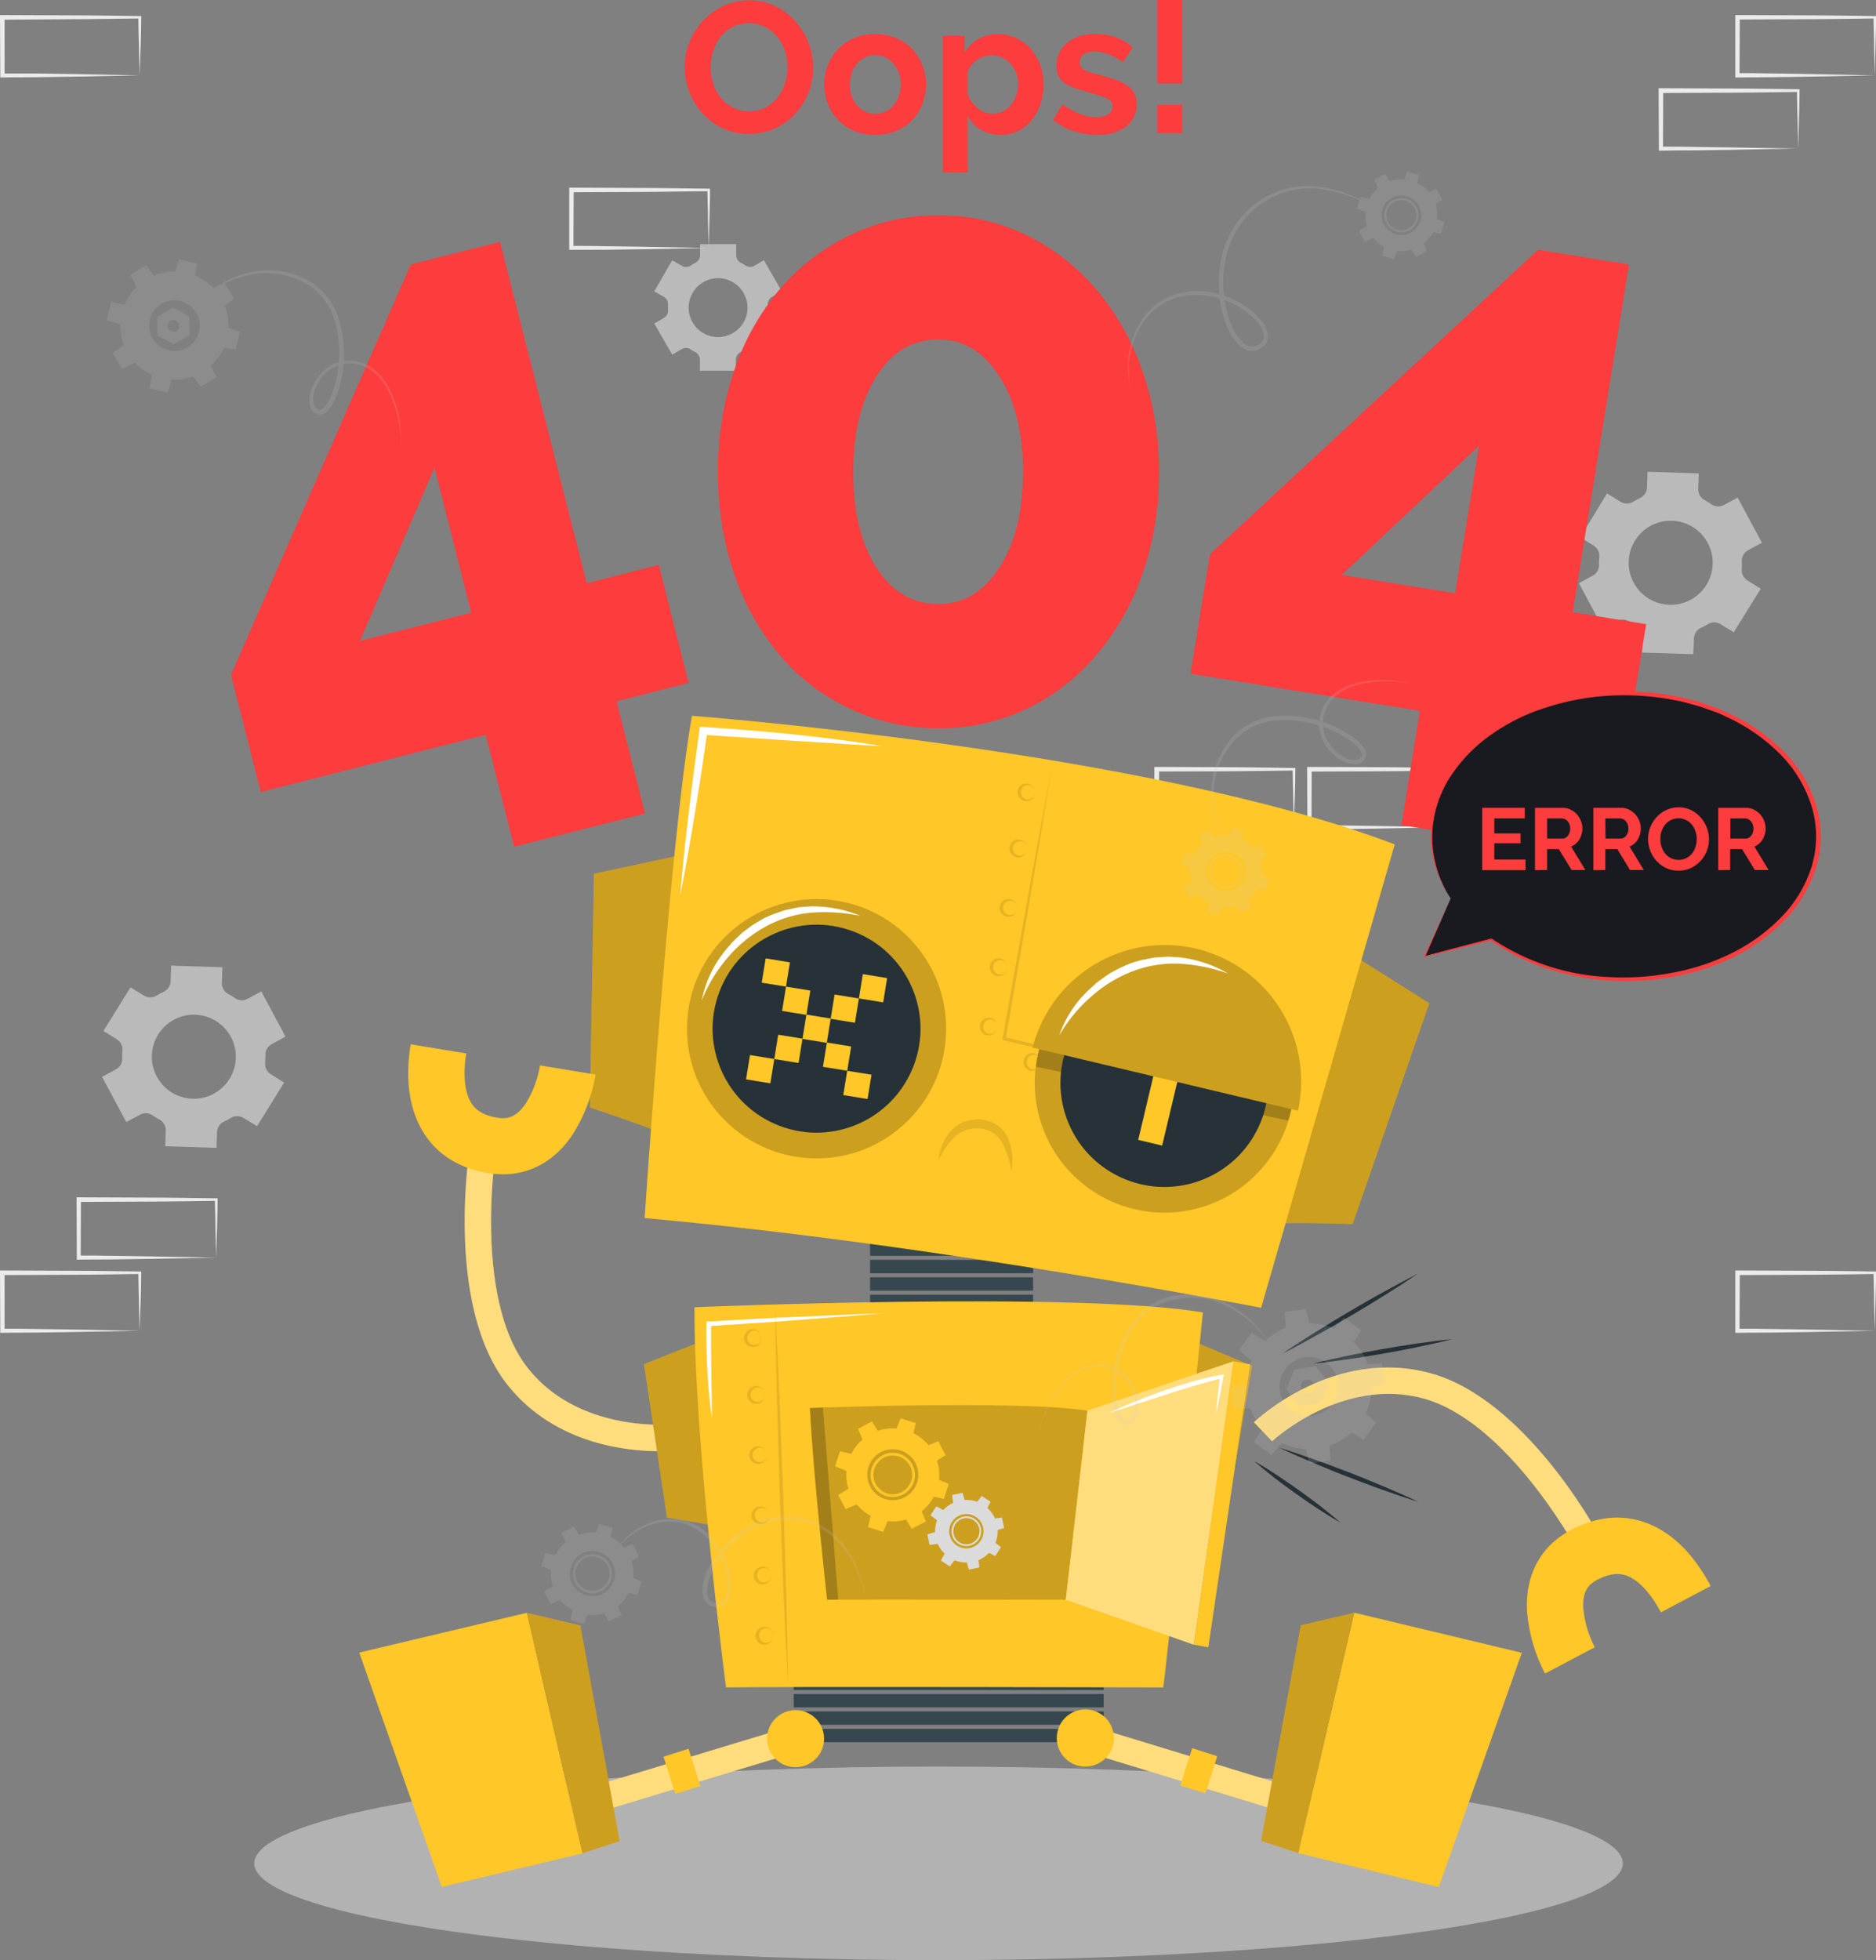 <svg xmlns="http://www.w3.org/2000/svg" viewBox="0 0 408.65 426.82"><rect x="0" y="0" width="408.65" height="426.82" fill="#808080" stroke="none"/><defs><style>.cls-1,.cls-3{fill:#ebebeb;}.cls-2{opacity:0.54;}.cls-3{opacity:0.47;}.cls-4{fill:#fd3c3d;}.cls-5{fill:#37474f;}.cls-6{fill:#ffc727;}.cls-7{opacity:0.2;}.cls-8{opacity:0.1;}.cls-9{fill:#263238;}.cls-10,.cls-11{fill:#fff;}.cls-11{opacity:0.4;}.cls-12{fill:#dbdbdb;}.cls-13{opacity:0.16;}.cls-14{fill:#cecccc;}.cls-15{fill:#191a1f;}</style></defs><g id="Layer_2" data-name="Layer 2"><g id="Background_Complete" data-name="Background Complete"><path class="cls-1" d="M47.08,273.85l-14.84.28-7.51.11c-2.51.05-5,0-7.55.06h-.45v-.45l-.05-12.63v-.5h.5l15,.06c5,0,10,.11,14.95.16h.27v.27c0,2.14-.09,4.27-.13,6.37Zm0,0-.15-6.37c0-2.11-.11-4.19-.13-6.26l.28.27c-5,.05-10,.16-14.95.16l-15,.07.5-.5-.06,12.63-.44-.45c2.47,0,4.93,0,7.4.06l7.43.11Z"/><path class="cls-1" d="M30.4,289.78l-14.83.28-7.52.11c-2.51.05-5,0-7.55.06H.06v-.45L0,277.15v-.5H.5l15,.06c5,0,10,.11,15,.16h.27v.27c0,2.14-.08,4.26-.13,6.37Zm0,0-.14-6.38c-.05-2.1-.12-4.18-.13-6.25l.27.27c-5,.05-10,.16-14.95.16L.5,277.65l.5-.5L1,289.78l-.45-.45c2.47,0,4.93,0,7.4.06l7.43.11Z"/><path class="cls-1" d="M30.4,16.42l-14.83.28-7.52.11c-2.51.05-5,0-7.55.06H.06v-.45L0,3.79V3.28H.5l15,.06c5,0,10,.11,15,.16h.27v.27c0,2.14-.08,4.26-.13,6.37Zm0,0L30.26,10c-.05-2.1-.12-4.18-.13-6.25l.27.27c-5,.05-10,.16-14.95.16L.5,4.29l.5-.5L1,16.42.5,16C3,16,5.43,16,7.9,16l7.43.11Z"/><path class="cls-1" d="M408.38,16.42l-14.84.28-7.51.11c-2.51.05-5,0-7.55.06H378v-.45l0-12.63V3.28h.5l14.95.06c5,0,10,.11,14.95.16h.27v.27c0,2.14-.09,4.26-.13,6.37Zm0,0L408.23,10c0-2.1-.11-4.18-.13-6.25l.28.27c-5,.05-10,.16-14.95.16l-14.95.07.5-.5-.06,12.63-.44-.45c2.47,0,4.93,0,7.4.06l7.43.11Z"/><path class="cls-1" d="M391.7,32.35l-14.83.28-7.52.11c-2.51,0-5,0-7.55.06h-.44v-.45l-.06-12.63v-.51h.5l14.95.06c5,0,10,.11,14.95.16H392v.27c0,2.14-.08,4.26-.13,6.37Zm0,0L391.56,26c-.05-2.1-.12-4.18-.13-6.25l.27.27c-5,.05-10,.16-14.95.16l-14.95.07.5-.5-.05,12.63-.45-.45c2.47,0,4.93,0,7.4.06l7.43.11Z"/><path class="cls-1" d="M315.13,180.14l-14.83.28-7.52.11c-2.51.05-5,0-7.55.06h-.44v-.45l-.06-12.63V167h.5l14.95.06c5,0,10,.12,14.95.17h.28v.27c0,2.14-.08,4.27-.13,6.38Zm0,0-.14-6.37c-.05-2.11-.11-4.19-.13-6.26l.27.27c-5,.05-10,.16-14.95.17l-14.95.06.5-.5-.05,12.63-.45-.44c2.47,0,4.93,0,7.4.05l7.44.11Z"/><path class="cls-1" d="M298.45,196.07l-14.83.28-7.51.11c-2.51,0-5,0-7.55.06h-.45v-.45l-.05-12.63v-.5h.5l14.94.06c5,0,10,.12,14.95.17h.28v.27c0,2.14-.09,4.27-.13,6.38Zm0,0-.14-6.37c0-2.11-.11-4.19-.13-6.26l.27.27c-5,0-10,.16-14.95.17l-14.94.06.5-.5L269,196.07l-.44-.44c2.46,0,4.92,0,7.4.05l7.43.11Z"/><path class="cls-1" d="M281.84,180.14l-14.83.28-7.52.11c-2.51.05-5,0-7.54.06h-.45v-.45l-.05-12.63V167H252l14.94.06c5,0,10,.12,14.95.17h.28v.27c0,2.14-.08,4.27-.13,6.38Zm0,0-.14-6.37c-.05-2.11-.11-4.19-.13-6.26l.27.27c-5,.05-10,.16-14.95.17L252,168l.49-.5-.05,12.63-.44-.44c2.46,0,4.92,0,7.39.05l7.44.11Z"/><path class="cls-1" d="M408.38,289.78l-14.84.28-7.51.11c-2.51.05-5,0-7.55.06H378v-.45l0-12.63v-.5h.5l14.95.06c5,0,10,.11,14.95.16h.27v.27c0,2.14-.09,4.26-.13,6.37Zm0,0-.15-6.38c0-2.1-.11-4.18-.13-6.25l.28.27c-5,.05-10,.16-14.95.16l-14.95.07.5-.5-.06,12.63-.44-.45c2.47,0,4.93,0,7.4.06l7.43.11Z"/><path class="cls-1" d="M154.36,54l-14.83.28-7.51.11c-2.51,0-5,0-7.55,0H124V54l0-12.64v-.5h.5l14.95.07c5,0,10,.11,14.94.16h.28v.27c0,2.14-.09,4.27-.13,6.38Zm0,0-.14-6.38c0-2.1-.11-4.18-.13-6.26l.27.28c-5,0-10,.16-14.94.16l-14.95.06.5-.5L124.91,54l-.44-.45c2.46,0,4.93,0,7.4.06l7.43.11Z"/><g class="cls-2"><path class="cls-1" d="M377.66,137.68l5.89-9.49-2.91-1.8a2.68,2.68,0,0,1-1.23-2.5,13.31,13.31,0,0,0,0-1.67,2.67,2.67,0,0,1,1.39-2.41l3-1.62-5.28-9.84-3,1.61a2.62,2.62,0,0,1-2.77-.18c-.46-.31-.94-.61-1.42-.88a2.63,2.63,0,0,1-1.4-2.4l.11-3.42-11.17-.35-.1,3.43a2.66,2.66,0,0,1-1.56,2.31l-.73.37-.72.41a2.63,2.63,0,0,1-2.77,0l-2.93-1.81L344.23,117l2.91,1.8a2.66,2.66,0,0,1,1.23,2.5,15.54,15.54,0,0,0-.06,1.67,2.64,2.64,0,0,1-1.38,2.4l-3,1.62,5.28,9.85,3-1.62a2.66,2.66,0,0,1,2.77.18,15.87,15.87,0,0,0,1.42.87,2.66,2.66,0,0,1,1.4,2.41l-.11,3.42,11.16.35L369,139a2.66,2.66,0,0,1,1.55-2.3l.74-.37c.25-.13.48-.27.72-.41a2.65,2.65,0,0,1,2.78,0Zm-9.45-7.05A9.15,9.15,0,1,1,372,118.24,9.14,9.14,0,0,1,368.21,130.63Z"/><path class="cls-1" d="M56,245.22l5.89-9.49L59,233.92a2.62,2.62,0,0,1-1.23-2.49c0-.56.06-1.11.05-1.67a2.65,2.65,0,0,1,1.38-2.41l3-1.62-5.28-9.84-3,1.61a2.62,2.62,0,0,1-2.77-.18,16,16,0,0,0-1.42-.88,2.66,2.66,0,0,1-1.4-2.41l.11-3.41-11.16-.35-.11,3.43A2.65,2.65,0,0,1,35.57,216l-.74.37-.71.41a2.63,2.63,0,0,1-2.77,0L28.42,215l-5.89,9.5,2.91,1.8a2.64,2.64,0,0,1,1.23,2.5,15.45,15.45,0,0,0-.05,1.67,2.63,2.63,0,0,1-1.39,2.4l-3,1.62,5.28,9.84,3-1.61a2.62,2.62,0,0,1,2.77.18c.46.31.93.6,1.42.87a2.66,2.66,0,0,1,1.4,2.41l-.1,3.42,11.16.35.11-3.43a2.64,2.64,0,0,1,1.55-2.3l.74-.37.71-.41a2.67,2.67,0,0,1,2.79,0Zm-9.45-7.05a9.15,9.15,0,1,1,3.74-12.39A9.14,9.14,0,0,1,46.52,238.17Z"/><path class="cls-1" d="M170.31,63.44l-3.91-6.77-2.08,1.2a1.87,1.87,0,0,1-1.95-.07,11.12,11.12,0,0,0-1-.59,1.84,1.84,0,0,1-1-1.65V53.17H152.5v2.39a1.85,1.85,0,0,1-1,1.65c-.35.18-.69.38-1,.59a1.87,1.87,0,0,1-2,.07l-2.07-1.2-3.91,6.77,2.08,1.2a1.87,1.87,0,0,1,.91,1.73c0,.19,0,.38,0,.58s0,.38,0,.57a1.86,1.86,0,0,1-.9,1.72l-2.09,1.21,3.91,6.77,2.08-1.2a1.87,1.87,0,0,1,1.95.07,9.19,9.19,0,0,0,1,.59,1.86,1.86,0,0,1,1,1.65v2.4h7.83v-2.4a1.85,1.85,0,0,1,1-1.65,11.53,11.53,0,0,0,1-.59,1.87,1.87,0,0,1,1.95-.07l2.08,1.2,3.91-6.77-2.08-1.2a1.85,1.85,0,0,1-.91-1.72c0-.2,0-.39,0-.58s0-.39,0-.58a1.86,1.86,0,0,1,.91-1.73ZM162.83,67a6.41,6.41,0,1,1-6.41-6.42A6.41,6.41,0,0,1,162.83,67Z"/></g><ellipse class="cls-3" cx="204.44" cy="405.75" rx="149.06" ry="21.08"/><path class="cls-4" d="M112,184.38,105.8,160l-49,12.46-6.49-25.5L89.47,57.6l19.44-4.94L127.81,127l15.69-4L150,148.71l-15.7,4,6.21,24.43Zm-33.6-44.81,24.25-6.16-8-31.56Z"/><path class="cls-4" d="M252.46,102.82a65.6,65.6,0,0,1-3.68,22.36,55.43,55.43,0,0,1-10.12,17.66,45.79,45.79,0,0,1-15.18,11.59,43.91,43.91,0,0,1-19,4.14,44.54,44.54,0,0,1-19.14-4.14A45.52,45.52,0,0,1,170,142.84a54.32,54.32,0,0,1-10-17.66,67.09,67.09,0,0,1-3.58-22.36A67.07,67.07,0,0,1,160,80.47a54.22,54.22,0,0,1,10-17.66A46.74,46.74,0,0,1,185.3,51.12a43.74,43.74,0,0,1,19.14-4.23,43.12,43.12,0,0,1,19,4.23,47,47,0,0,1,15.18,11.69,55.32,55.32,0,0,1,10.12,17.66A65.58,65.58,0,0,1,252.46,102.82Zm-29.62,0q0-12.87-5.16-20.88t-13.24-8q-8.48,0-13.52,8t-5.06,20.88q0,12.89,5.06,20.79t13.52,7.92q8.1,0,13.24-7.92T222.84,102.82Z"/><path class="cls-4" d="M305.28,179.67l4-24.88-49.94-8.09,4.21-26,71.5-66.32,19.8,3.21-12.27,75.73,16,2.59-4.23,26.16-16-2.59-4,24.88Zm-13-54.48,24.7,4,5.21-32.14Z"/><path class="cls-4" d="M163.11,29.17a12.89,12.89,0,0,1-5.71-1.24A14.09,14.09,0,0,1,153,24.66,14.88,14.88,0,0,1,150.15,20a14.71,14.71,0,0,1-1-5.38,14.28,14.28,0,0,1,1.07-5.49,15,15,0,0,1,2.95-4.65,14.25,14.25,0,0,1,4.46-3.21A13.28,13.28,0,0,1,163.23.08a12.57,12.57,0,0,1,5.68,1.27,14.09,14.09,0,0,1,4.38,3.34,15.07,15.07,0,0,1,2.83,4.68,14.82,14.82,0,0,1,1,5.33,14.52,14.52,0,0,1-1,5.48,14.75,14.75,0,0,1-2.91,4.6A13.84,13.84,0,0,1,168.73,28,13.21,13.21,0,0,1,163.11,29.17Zm-8.32-14.55a11.49,11.49,0,0,0,.57,3.6A9.51,9.51,0,0,0,157,21.29a8.18,8.18,0,0,0,2.63,2.14,8.12,8.12,0,0,0,7.11,0,8.23,8.23,0,0,0,2.63-2.2A9.9,9.9,0,0,0,171,18.12a11.63,11.63,0,0,0,.55-3.5,11.21,11.21,0,0,0-.59-3.59A9.77,9.77,0,0,0,169.27,8a7.74,7.74,0,0,0-2.62-2.12,8.16,8.16,0,0,0-7.09,0,8,8,0,0,0-2.63,2.18,9.63,9.63,0,0,0-1.59,3.07A11.26,11.26,0,0,0,154.79,14.62Z"/><path class="cls-4" d="M190.66,29.37a11.63,11.63,0,0,1-4.64-.89,10.49,10.49,0,0,1-3.5-2.4,10.7,10.7,0,0,1-2.2-3.5,11.42,11.42,0,0,1-.77-4.16,11.55,11.55,0,0,1,.77-4.2,10.66,10.66,0,0,1,2.2-3.49A10.51,10.51,0,0,1,186,8.32a11.63,11.63,0,0,1,4.64-.89,11.52,11.52,0,0,1,4.63.89,10.38,10.38,0,0,1,3.47,2.41,10.49,10.49,0,0,1,2.2,3.49,11.35,11.35,0,0,1,.77,4.2,11.21,11.21,0,0,1-.77,4.16,10.65,10.65,0,0,1-2.18,3.5,10.16,10.16,0,0,1-3.47,2.4A11.65,11.65,0,0,1,190.66,29.37Zm-5.53-10.95a7.49,7.49,0,0,0,.42,2.57,6.53,6.53,0,0,0,1.18,2,5.23,5.23,0,0,0,1.75,1.31,5.42,5.42,0,0,0,4.37,0A5.33,5.33,0,0,0,194.6,23a6.2,6.2,0,0,0,1.17-2,7.41,7.41,0,0,0,.43-2.59,7.24,7.24,0,0,0-.43-2.54,6,6,0,0,0-1.17-2A5.08,5.08,0,0,0,190.66,12a5,5,0,0,0-2.18.48,5.45,5.45,0,0,0-1.75,1.34,6.29,6.29,0,0,0-1.18,2A7.48,7.48,0,0,0,185.13,18.42Z"/><path class="cls-4" d="M218.05,29.37a8.34,8.34,0,0,1-4.36-1.11,7.93,7.93,0,0,1-2.91-3V37.57h-5.41V7.8h4.72v3.63a8.75,8.75,0,0,1,3-2.93,8.48,8.48,0,0,1,4.29-1.07,9,9,0,0,1,4,.87,9.85,9.85,0,0,1,3.14,2.34,11.18,11.18,0,0,1,2.06,3.48,12.13,12.13,0,0,1,.74,4.22,13.49,13.49,0,0,1-.68,4.32,11.16,11.16,0,0,1-1.92,3.52,9.08,9.08,0,0,1-2.93,2.34A8.14,8.14,0,0,1,218.05,29.37Zm-1.82-4.61a4.9,4.9,0,0,0,2.25-.52,5.35,5.35,0,0,0,1.75-1.42,6.42,6.42,0,0,0,1.13-2.06,7.32,7.32,0,0,0,.41-2.42,6.71,6.71,0,0,0-.45-2.48,5.9,5.9,0,0,0-1.23-2,5.68,5.68,0,0,0-1.86-1.34,5.57,5.57,0,0,0-2.32-.48,5.16,5.16,0,0,0-1.57.26,5.85,5.85,0,0,0-1.5.75,6.28,6.28,0,0,0-1.23,1.13,4.8,4.8,0,0,0-.83,1.41v5a7.28,7.28,0,0,0,2.22,3A5.07,5.07,0,0,0,216.23,24.76Z"/><path class="cls-4" d="M239,29.37a16.21,16.21,0,0,1-5.21-.85,12.86,12.86,0,0,1-4.37-2.42l2-3.4a17.24,17.24,0,0,0,3.78,2.08,10.17,10.17,0,0,0,3.66.71,4.57,4.57,0,0,0,2.54-.61,1.94,1.94,0,0,0,.93-1.73,1.73,1.73,0,0,0-1.09-1.66,23.79,23.79,0,0,0-3.56-1.21c-1.37-.38-2.54-.74-3.51-1.09A9.08,9.08,0,0,1,231.83,18a4.09,4.09,0,0,1-1.3-1.54,4.89,4.89,0,0,1-.4-2.08,6.58,6.58,0,0,1,.63-2.91,6.33,6.33,0,0,1,1.75-2.2,8.26,8.26,0,0,1,2.65-1.39,10.55,10.55,0,0,1,3.29-.49,14.14,14.14,0,0,1,4.47.69,10.92,10.92,0,0,1,3.81,2.22l-2.18,3.27a12.71,12.71,0,0,0-3.13-1.77,8.49,8.49,0,0,0-3-.57,4.33,4.33,0,0,0-2.3.57,2,2,0,0,0-.93,1.81,1.73,1.73,0,0,0,.22.93,2,2,0,0,0,.71.65,6.53,6.53,0,0,0,1.27.54c.53.18,1.18.36,2,.55,1.45.38,2.7.75,3.74,1.13a10.53,10.53,0,0,1,2.54,1.29,4.7,4.7,0,0,1,1.46,1.68,5.12,5.12,0,0,1,.46,2.28,5.9,5.9,0,0,1-2.3,4.91A9.91,9.91,0,0,1,239,29.37Z"/><path class="cls-4" d="M252.11,18.18V0h5.41V18.18Zm0,10.78v-6.1h5.41V29Z"/><rect class="cls-5" x="189.53" y="270.55" width="35.51" height="2.91"/><rect class="cls-5" x="189.53" y="274.34" width="35.51" height="2.91"/><rect class="cls-5" x="189.53" y="278.13" width="35.51" height="2.91"/><rect class="cls-5" x="189.53" y="281.92" width="35.51" height="2.91"/><rect class="cls-5" x="189.53" y="285.71" width="35.51" height="2.91"/><rect class="cls-5" x="172.9" y="361.3" width="67.52" height="2.91"/><rect class="cls-5" x="172.9" y="365.09" width="67.52" height="2.91"/><rect class="cls-5" x="172.9" y="368.88" width="67.52" height="2.91"/><rect class="cls-5" x="172.9" y="372.67" width="67.52" height="2.91"/><rect class="cls-5" x="172.9" y="376.46" width="67.52" height="2.91"/><path class="cls-6" d="M143.27,246.5c0-.39-14.78-5.35-14.78-5.35l.88-50.89L149,186.05Z"/><path class="cls-7" d="M143.27,246.5c0-.39-14.78-5.35-14.78-5.35l.88-50.89L149,186.05Z"/><path class="cls-6" d="M278.93,266.48c.1-.38,15.72.06,15.72.06l16.69-48.08-17-10.72Z"/><path class="cls-7" d="M278.93,266.48c.1-.38,15.72.06,15.72.06l16.69-48.08-17-10.72Z"/><path class="cls-6" d="M140.42,265.24s5.49-82.3,10.31-109.37c0,0,99.42,7.52,153.08,28,0,0-27.67,96.13-29.1,100.9C274.71,284.8,204.71,271,140.42,265.24Z"/><path class="cls-8" d="M229.16,166.86q-2.43,14.87-4.94,29.71l-5.13,29.68-.28-.42,33.32,7.91,16.63,4,16.62,4.11-16.7-3.74L252,234.33l-33.34-7.79-.34-.08.06-.34,5.31-29.64Q226.35,181.66,229.16,166.86Z"/><path class="cls-8" d="M225.51,172.51A1.94,1.94,0,0,1,222.3,174a2,2,0,0,1-.66-1.46,2,2,0,0,1,.66-1.46,2,2,0,0,1,1.46-.48A2,2,0,0,1,225.51,172.51Zm0,0a1.64,1.64,0,0,0-.55-1.2,1.57,1.57,0,1,0-1.2,2.76,1.62,1.62,0,0,0,1.2-.36A1.64,1.64,0,0,0,225.51,172.51Z"/><path class="cls-8" d="M223.76,184.75a2,2,0,0,1-1.75,1.94,1.93,1.93,0,0,1-2.12-1.94,2,2,0,0,1,.66-1.46,1.94,1.94,0,0,1,3.21,1.46Zm0,0a1.6,1.6,0,0,0-.55-1.19,1.57,1.57,0,1,0,0,2.39A1.6,1.6,0,0,0,223.76,184.75Z"/><path class="cls-8" d="M221.61,197.69a2,2,0,0,1-1.75,1.94,2,2,0,0,1-1.46-.48,2,2,0,0,1-.66-1.46,2,2,0,0,1,.66-1.46,1.94,1.94,0,0,1,3.21,1.46Zm0,0a1.56,1.56,0,1,0-.55,1.2A1.6,1.6,0,0,0,221.61,197.69Z"/><path class="cls-8" d="M219.46,210.63a1.94,1.94,0,0,1-3.21,1.46,2,2,0,0,1-.66-1.46,2,2,0,0,1,.66-1.46,2,2,0,0,1,1.46-.47A1.93,1.93,0,0,1,219.46,210.63Zm0,0a1.6,1.6,0,0,0-.55-1.2,1.66,1.66,0,0,0-1.2-.36,1.58,1.58,0,0,0-1.37,1.56,1.56,1.56,0,0,0,2.57,1.2A1.6,1.6,0,0,0,219.46,210.63Z"/><path class="cls-8" d="M226.79,231.27a1.94,1.94,0,0,1-3.21,1.46,2,2,0,0,1,0-2.93,1.94,1.94,0,0,1,3.21,1.47Zm0,0a1.64,1.64,0,0,0-.55-1.2,1.57,1.57,0,1,0-1.2,2.76,1.58,1.58,0,0,0,1.75-1.56Z"/><path class="cls-8" d="M239,234.25a1.94,1.94,0,0,1-3.21,1.46,2,2,0,0,1,0-2.93,1.94,1.94,0,0,1,3.21,1.47Zm0,0a1.64,1.64,0,0,0-.55-1.2,1.57,1.57,0,1,0,0,2.39A1.63,1.63,0,0,0,239,234.25Z"/><path class="cls-8" d="M251.21,237.23a1.94,1.94,0,0,1-1.74,1.93,2.05,2.05,0,0,1-1.47-.47,1.94,1.94,0,0,1,1.47-3.4A1.94,1.94,0,0,1,251.21,237.23Zm0,0a1.56,1.56,0,1,0-.55,1.19A1.57,1.57,0,0,0,251.21,237.23Z"/><path class="cls-8" d="M263.43,240.2a2,2,0,0,1-1.75,1.94,2,2,0,0,1-1.46-.47,2,2,0,0,1,0-2.93,1.94,1.94,0,0,1,3.21,1.46Zm0,0a1.63,1.63,0,0,0-.55-1.19,1.57,1.57,0,1,0,0,2.39A1.64,1.64,0,0,0,263.43,240.2Z"/><path class="cls-8" d="M275.63,243.32a1.94,1.94,0,0,1-1.89,1.79,2,2,0,0,1-1.42-.58,2,2,0,0,1-.54-1.51,1.92,1.92,0,0,1,2.26-1.76A1.94,1.94,0,0,1,275.63,243.32Zm0,0a1.61,1.61,0,0,0-.45-1.24,1.64,1.64,0,0,0-1.17-.45,1.57,1.57,0,0,0-.24,3.11,1.55,1.55,0,0,0,1.86-1.42Z"/><path class="cls-8" d="M217.31,223.57A1.94,1.94,0,0,1,214.1,225a1.94,1.94,0,0,1,0-2.92,2,2,0,0,1,1.46-.47A1.93,1.93,0,0,1,217.31,223.57Zm0,0a1.6,1.6,0,0,0-.55-1.2,1.62,1.62,0,0,0-1.2-.36,1.57,1.57,0,1,0,1.2,2.76A1.6,1.6,0,0,0,217.31,223.57Z"/><circle class="cls-7" cx="177.87" cy="224.01" r="28.23" transform="translate(-104.17 176.36) rotate(-41.96)"/><circle class="cls-9" cx="177.87" cy="224.01" r="22.64" transform="translate(-94.6 311.06) rotate(-69.27)"/><rect class="cls-6" x="170.75" y="215.24" width="5.36" height="5.36" transform="translate(37.08 -24.93) rotate(9.2)"/><rect class="cls-6" x="166.31" y="209.09" width="5.36" height="5.36" transform="translate(36.04 -24.3) rotate(9.2)"/><rect class="cls-6" x="187.48" y="212.52" width="5.36" height="5.36" transform="translate(36.86 -27.64) rotate(9.2)"/><rect class="cls-6" x="162.9" y="230.14" width="5.36" height="5.36" transform="translate(39.36 -23.48) rotate(9.2)"/><rect class="cls-6" x="184.07" y="233.57" width="5.36" height="5.36" transform="translate(40.19 -26.83) rotate(9.2)"/><rect class="cls-6" x="169.05" y="225.71" width="5.36" height="5.36" transform="translate(38.73 -24.52) rotate(9.2)"/><rect class="cls-6" x="175.19" y="221.33" width="5.36" height="5.36" transform="translate(38.11 -25.56) rotate(9.2)"/><rect class="cls-6" x="181.33" y="216.96" width="5.36" height="5.36" transform="translate(37.49 -26.6) rotate(9.2)"/><rect class="cls-6" x="179.64" y="227.42" width="5.36" height="5.36" transform="translate(39.15 -26.2) rotate(9.2)"/><circle class="cls-6" cx="253.63" cy="235.85" r="28.23" transform="translate(-89.55 282.54) rotate(-50.67)"/><circle class="cls-7" cx="253.63" cy="235.85" r="28.23" transform="translate(-89.55 282.54) rotate(-50.67)"/><path class="cls-7" d="M281.1,242.38c-.13.55-.28,1.09-.45,1.63l-55-11.74c.13-1,.3-2,.53-3a28.24,28.24,0,1,1,54.94,13.06Z"/><circle class="cls-9" cx="253.63" cy="235.85" r="22.64" transform="translate(-71.32 116.01) rotate(-22.68)"/><rect class="cls-6" x="250.95" y="222.5" width="5.36" height="26.69" transform="translate(61.41 -52.25) rotate(13.37)"/><path class="cls-6" d="M282.74,241.85l-57.8-13.74a29.71,29.71,0,0,1,57.8,13.74Z"/><path class="cls-7" d="M282.74,241.85l-57.8-13.74a29.71,29.71,0,0,1,57.8,13.74Z"/><path class="cls-8" d="M204.51,252.63a10.52,10.52,0,0,1,2.61-6.36,7.65,7.65,0,0,1,3.07-2.06,8.5,8.5,0,0,1,3.7-.41,6.85,6.85,0,0,1,5.8,4.33,11.49,11.49,0,0,1,.59,6.85,18,18,0,0,0-2-6.14,5.86,5.86,0,0,0-4.61-3.06,7,7,0,0,0-5.49,1.6A14.82,14.82,0,0,0,204.51,252.63Z"/><path class="cls-10" d="M148.15,195.05c.24-3,.58-6,.86-9s.65-6,1-9,.74-6,1.12-9,.81-6,1.21-9l.11-.8.81.05q9.78.62,19.51,1.6c3.24.34,6.48.71,9.72,1.13s6.47.89,9.68,1.48l-19.52-1.21L153.17,160l.92-.75c-.44,3-.85,6-1.32,9s-.92,6-1.42,8.95-1,6-1.52,8.93S148.77,192.08,148.15,195.05Z"/><path class="cls-10" d="M152.85,217.86a24.67,24.67,0,0,1,4.52-10.09c.55-.75,1.17-1.45,1.78-2.17s1.33-1.33,2-2,1.47-1.18,2.22-1.76,1.58-1,2.39-1.51,1.7-.83,2.57-1.22l2.68-.93,2.77-.58c.94-.13,1.88-.16,2.82-.23a27.29,27.29,0,0,1,10.87,2.08,38.58,38.58,0,0,0-10.78-.71,25.42,25.42,0,0,0-10.08,3.12,29.59,29.59,0,0,0-8.17,6.75A33.21,33.21,0,0,0,152.85,217.86Z"/><path class="cls-10" d="M230.73,225.49a24.46,24.46,0,0,1,5.86-9.37c.65-.67,1.37-1.28,2.07-1.91s1.5-1.13,2.25-1.69,1.62-1,2.44-1.43,1.71-.81,2.58-1.18,1.8-.59,2.71-.85l2.79-.55,2.82-.18c.95,0,1.89.09,2.82.15A27.18,27.18,0,0,1,267.55,212,38.52,38.52,0,0,0,257,209.85a25.45,25.45,0,0,0-10.41,1.7,29.55,29.55,0,0,0-9,5.56A33,33,0,0,0,230.73,225.49Z"/><path class="cls-6" d="M143.58,316c-7.23,0-23.06-1.63-33.25-14.73-13-16.76-8.32-48.91-8.12-50.27l5.66.86c-.05.31-4.54,31.09,7,45.9,11.26,14.48,31.69,12.4,31.89,12.38l.65,5.68A34,34,0,0,1,143.58,316Z"/><path class="cls-11" d="M143.58,316c-7.23,0-23.06-1.63-33.25-14.73-13-16.76-8.32-48.91-8.12-50.27l5.66.86c-.05.31-4.54,31.09,7,45.9,11.26,14.48,31.69,12.4,31.89,12.38l.65,5.68A34,34,0,0,1,143.58,316Z"/><path class="cls-6" d="M109.54,255.71a20.1,20.1,0,0,1-3.16-.26c-9.55-1.55-13.78-7.26-15.64-11.78s-2.3-10-1.28-16.28l12.1,2c-.63,3.89-.44,7.31.52,9.65.68,1.66,2,3.66,6.26,4.34,1.94.32,4,.15,6.23-3.16a22.77,22.77,0,0,0,3.06-8.23l12.11,2a35.56,35.56,0,0,1-5,13.05C121,252.68,115.66,255.71,109.54,255.71Z"/><path class="cls-6" d="M155.54,332.34c0-.26-10.26-1.9-10.26-1.9l-5-33.4,12.4-4.9Z"/><path class="cls-7" d="M155.54,332.34c0-.26-10.26-1.9-10.26-1.9l-5-33.4,12.4-4.9Z"/><path class="cls-6" d="M256.73,332.4c0-.26,10.3-1.67,10.3-1.67l5.71-33.29-12.29-5.17Z"/><path class="cls-7" d="M256.73,332.4c0-.26,10.3-1.67,10.3-1.67l5.71-33.29-12.29-5.17Z"/><path class="cls-6" d="M151.28,284.66s82.79-3.54,110.75,1.12c0,0-8.21,80.11-8.66,81.66,0,0-82.35-.22-95.22,0C158.15,367.44,151.17,314.17,151.28,284.66Z"/><path class="cls-7" d="M176.43,306.61s45.19-1.78,60.45.57c0,0-4.48,40.39-4.72,41.17,0,0-45-.11-52,0C180.18,348.35,177.09,320.71,176.43,306.61Z"/><path class="cls-7" d="M182.6,348.34l-2.43,0s-3.08-27.65-3.75-41.75l2.83-.1Z"/><path class="cls-6" d="M195.93,316.58a4.81,4.81,0,1,0,3.14,6A4.81,4.81,0,0,0,195.93,316.58Zm2.58,5.85a4.22,4.22,0,1,1-2.75-5.29A4.21,4.21,0,0,1,198.51,322.43Zm-2.58-5.85a4.81,4.81,0,1,0,3.14,6A4.81,4.81,0,0,0,195.93,316.58Zm2.58,5.85a4.22,4.22,0,1,1-2.75-5.29A4.21,4.21,0,0,1,198.51,322.43Zm-2.58-5.85a4.81,4.81,0,1,0,3.14,6A4.81,4.81,0,0,0,195.93,316.58Zm2.58,5.85a4.22,4.22,0,1,1-2.75-5.29A4.21,4.21,0,0,1,198.51,322.43Zm-1-10.93a10.13,10.13,0,1,0,6.62,12.71A10.14,10.14,0,0,0,197.53,311.5Zm2.25,11.33a5.55,5.55,0,1,1-3.62-7A5.56,5.56,0,0,1,199.78,322.83Zm-.71-.22a4.81,4.81,0,1,0-6,3.14A4.81,4.81,0,0,0,199.07,322.61Zm-.56-.18a4.22,4.22,0,1,1-2.75-5.29A4.21,4.21,0,0,1,198.51,322.43Zm-2.58-5.85a4.81,4.81,0,1,0,3.14,6A4.81,4.81,0,0,0,195.93,316.58Zm2.58,5.85a4.22,4.22,0,1,1-2.75-5.29A4.21,4.21,0,0,1,198.51,322.43Zm-2.58-5.85a4.81,4.81,0,1,0,3.14,6A4.81,4.81,0,0,0,195.93,316.58Zm2.58,5.85a4.22,4.22,0,1,1-2.75-5.29A4.21,4.21,0,0,1,198.51,322.43Z"/><polygon class="cls-6" points="193.43 331.01 189.71 329.84 189.09 332.54 192.39 333.58 193.43 331.01"/><polygon class="cls-6" points="186.75 327.53 184.95 324.07 182.6 325.54 184.2 328.61 186.75 327.53"/><polygon class="cls-6" points="184.49 320.35 185.66 316.63 182.96 316.01 181.92 319.31 184.49 320.35"/><polygon class="cls-6" points="187.97 313.67 191.42 311.87 189.96 309.52 186.89 311.13 187.97 313.67"/><polygon class="cls-6" points="195.15 311.41 198.87 312.58 199.49 309.89 196.19 308.84 195.15 311.41"/><polygon class="cls-6" points="201.83 314.89 203.63 318.35 205.97 316.88 204.37 313.81 201.83 314.89"/><polygon class="cls-6" points="204.09 322.07 202.92 325.79 205.61 326.41 206.66 323.11 204.09 322.07"/><polygon class="cls-6" points="200.61 328.75 197.15 330.55 198.62 332.89 201.69 331.3 200.61 328.75"/><path class="cls-12" d="M212.27,330.72a3.23,3.23,0,1,0,.95,4.48A3.23,3.23,0,0,0,212.27,330.72Zm.62,4.26a2.84,2.84,0,1,1-.83-3.93A2.83,2.83,0,0,1,212.89,335Zm-.62-4.26a3.23,3.23,0,1,0,.95,4.48A3.23,3.23,0,0,0,212.27,330.72Zm.62,4.26a2.84,2.84,0,1,1-.83-3.93A2.83,2.83,0,0,1,212.89,335Zm-.62-4.26a3.23,3.23,0,1,0,.95,4.48A3.23,3.23,0,0,0,212.27,330.72Zm.62,4.26a2.84,2.84,0,1,1-.83-3.93A2.83,2.83,0,0,1,212.89,335Zm1.34-7.27a6.82,6.82,0,1,0,2,9.44A6.83,6.83,0,0,0,214.23,327.71Zm-.59,7.76a3.74,3.74,0,1,1-1.09-5.17A3.73,3.73,0,0,1,213.64,335.47Zm-.42-.27a3.24,3.24,0,1,0-4.48.94A3.24,3.24,0,0,0,213.22,335.2Zm-.33-.22a2.84,2.84,0,1,1-.83-3.93A2.83,2.83,0,0,1,212.89,335Zm-.62-4.26a3.23,3.23,0,1,0,.95,4.48A3.23,3.23,0,0,0,212.27,330.72Zm.62,4.26a2.84,2.84,0,1,1-.83-3.93A2.83,2.83,0,0,1,212.89,335Zm-.62-4.26a3.23,3.23,0,1,0,.95,4.48A3.23,3.23,0,0,0,212.27,330.72Zm.62,4.26a2.84,2.84,0,1,1-.83-3.93A2.83,2.83,0,0,1,212.89,335Z"/><polygon class="cls-12" points="208.04 339.62 205.84 338.19 204.95 339.83 206.9 341.1 208.04 339.62"/><polygon class="cls-12" points="204.34 336.16 203.79 333.59 202.01 334.12 202.49 336.4 204.34 336.16"/><polygon class="cls-12" points="204.17 331.09 205.6 328.89 203.97 328 202.69 329.96 204.17 331.09"/><polygon class="cls-12" points="207.63 327.39 210.2 326.85 209.68 325.06 207.39 325.55 207.63 327.39"/><polygon class="cls-12" points="212.7 327.22 214.9 328.65 215.79 327.02 213.84 325.75 212.7 327.22"/><polygon class="cls-12" points="216.4 330.69 216.94 333.25 218.73 332.73 218.25 330.45 216.4 330.69"/><polygon class="cls-12" points="216.57 335.76 215.14 337.95 216.77 338.85 218.05 336.89 216.57 335.76"/><polygon class="cls-12" points="213.1 339.46 210.54 340 211.06 341.79 213.35 341.3 213.1 339.46"/><polygon class="cls-6" points="260.03 358.12 263.21 358.71 272.31 297.08 268.69 296.42 260.03 358.12"/><path class="cls-6" d="M232.16,348.35l4.72-41.17,31.81-10.76S260,358.79,260,358.12Z"/><path class="cls-11" d="M232.16,348.35l4.72-41.17,31.81-10.76S260,358.79,260,358.12Z"/><path class="cls-10" d="M155.08,308.84c-.52-3.41-.8-6.85-1-10.29-.1-1.72-.14-3.44-.18-5.17s-.07-3.45,0-5.17l0-.45.44,0c6.32-.34,12.63-.75,18.95-1s12.64-.59,19-.79c-6.31.57-12.62,1-18.93,1.51s-12.62.85-18.93,1.28l.46-.48,0,5.15.06,5.15q0,2.58.09,5.16Z"/><path class="cls-10" d="M241.32,307.78q3-1.41,6-2.61c2-.82,4.05-1.6,6.11-2.31s4.14-1.4,6.25-2a57.57,57.57,0,0,1,6.39-1.5l.53-.08-.09.51c-.5,2.66-1,5.32-1.64,8,.23-2.71.55-5.4.9-8.09l.44.42c-2.1.5-4.18,1.09-6.26,1.7s-4.15,1.28-6.21,1.95Z"/><polygon class="cls-8" points="168.84 284.83 169.38 295.13 169.84 305.43 170.63 326.04 171.25 346.65 171.5 356.96 171.67 367.27 171.13 356.97 170.67 346.67 169.88 326.06 169.26 305.45 169.01 295.14 168.84 284.83"/><path class="cls-8" d="M165.89,291a2,2,0,0,1-1.33,2.24,2,2,0,0,1-1.52-.18,1.94,1.94,0,0,1-.58-2.86,1.93,1.93,0,0,1,3.43.8Zm0,0a1.6,1.6,0,0,0-.77-1.07,1.66,1.66,0,0,0-1.25-.12,1.57,1.57,0,0,0,.62,3.06,1.61,1.61,0,0,0,1.1-.59A1.58,1.58,0,0,0,165.89,291Z"/><path class="cls-8" d="M166.6,303.39a1.93,1.93,0,0,1-2.85,2.06,2,2,0,0,1-.94-1.3,1.92,1.92,0,0,1,.36-1.56,1.92,1.92,0,0,1,3.43.8Zm0,0a1.56,1.56,0,0,0-2-1.19,1.57,1.57,0,0,0,.62,3.06,1.61,1.61,0,0,0,1.1-.59A1.58,1.58,0,0,0,166.6,303.39Z"/><path class="cls-8" d="M167.05,316.49a1.93,1.93,0,1,1-3.43-.8,2,2,0,0,1,1.34-.75A2,2,0,0,1,167.05,316.49Zm0,0a1.58,1.58,0,0,0-.77-1.06,1.62,1.62,0,0,0-1.25-.12,1.57,1.57,0,0,0,.62,3.06,1.56,1.56,0,0,0,1.4-1.88Z"/><path class="cls-8" d="M167.5,329.6a1.93,1.93,0,1,1-2.09-1.55A1.94,1.94,0,0,1,167.5,329.6Zm0,0a1.56,1.56,0,1,0-1.4,1.88,1.57,1.57,0,0,0,1.4-1.88Z"/><path class="cls-8" d="M168,342.71a1.93,1.93,0,1,1-2.09-1.55A1.95,1.95,0,0,1,168,342.71Zm0,0a1.56,1.56,0,1,0-.3,1.28A1.56,1.56,0,0,0,168,342.71Z"/><path class="cls-8" d="M168.4,355.82a2,2,0,0,1-1.33,2.24,2,2,0,0,1-1.52-.17,2,2,0,0,1-.94-1.31A1.93,1.93,0,0,1,165,355a1.93,1.93,0,0,1,3.43.8Zm0,0a1.54,1.54,0,0,0-2-1.18,1.57,1.57,0,0,0,.62,3.05,1.56,1.56,0,0,0,1.4-1.87Z"/><rect class="cls-6" x="125.37" y="382.84" width="48.98" height="5.72" transform="translate(-105.43 60.05) rotate(-16.86)"/><rect class="cls-11" x="125.37" y="382.84" width="48.98" height="5.72" transform="translate(-105.43 60.05) rotate(-16.86)"/><rect class="cls-6" x="145.71" y="381.45" width="5.72" height="8.5" transform="translate(-109.92 63.17) rotate(-17.64)"/><polygon class="cls-6" points="126.87 403.57 114.77 351.19 78.26 359.85 96.24 410.89 126.87 403.57"/><polygon class="cls-6" points="134.97 400.9 126.87 403.57 114.77 351.19 126.42 353.96 134.97 400.9"/><polygon class="cls-7" points="134.97 400.9 126.87 403.57 114.77 351.19 126.42 353.96 134.97 400.9"/><circle class="cls-6" cx="173.3" cy="378.6" r="6.21"/><rect class="cls-6" x="256.98" y="361.12" width="5.72" height="48.98" transform="translate(-184.84 521.51) rotate(-73.02)"/><rect class="cls-11" x="256.98" y="361.12" width="5.72" height="48.98" transform="translate(-184.84 521.51) rotate(-73.02)"/><rect class="cls-6" x="256.88" y="382.75" width="8.5" height="5.72" transform="translate(-185.78 516.58) rotate(-72.23)"/><polygon class="cls-6" points="282.8 403.52 295 351.17 331.5 359.9 313.41 410.91 282.8 403.52"/><polygon class="cls-6" points="274.7 400.84 282.8 403.52 295 351.17 283.35 353.92 274.7 400.84"/><polygon class="cls-7" points="274.7 400.84 282.8 403.52 295 351.17 283.35 353.92 274.7 400.84"/><path class="cls-6" d="M230.2,378.44a6.22,6.22,0,1,0,6.23-6.2A6.22,6.22,0,0,0,230.2,378.44Z"/><path class="cls-6" d="M277.1,313.84c.15-.14,15.2-14.11,32.92-9.33,18.11,4.89,33.06,32.17,33.21,32.44l5-2.72C347.61,333,332,304.51,311.51,299c-20.86-5.63-37.65,10-38.35,10.7Z"/><path class="cls-11" d="M277.1,313.84c.15-.14,15.2-14.11,32.92-9.33,18.11,4.89,33.06,32.17,33.21,32.44l5-2.72C347.61,333,332,304.51,311.51,299c-20.86-5.63-37.65,10-38.35,10.7Z"/><path class="cls-6" d="M336.56,364.42l10.84-5.73a23,23,0,0,1-2.51-8.42c-.24-4,1.33-5.36,3.07-6.27,3.8-2,6.07-1.21,7.62-.3,2.17,1.28,4.38,3.91,6.22,7.39l10.84-5.72c-3-5.63-6.61-9.74-10.83-12.23s-11-4.5-19.58,0c-6.66,3.52-10.07,9.87-9.58,17.87A35.38,35.38,0,0,0,336.56,364.42Z"/><path class="cls-9" d="M279.39,294.73c2.35-1.63,4.76-3.16,7.17-4.67s4.86-3,7.31-4.44,4.92-2.88,7.42-4.24l3.76-2.05c1.27-.66,2.52-1.34,3.8-2-1.17.82-2.37,1.58-3.55,2.38L301.68,282c-2.41,1.52-4.86,3-7.31,4.44s-4.92,2.87-7.42,4.24S282,293.46,279.39,294.73Z"/><path class="cls-9" d="M273.16,318.13c3.37,1.92,6.56,4.08,9.7,6.31s6.22,4.56,9.13,7.12c-3.37-1.92-6.56-4.08-9.71-6.31S276.07,320.69,273.16,318.13Z"/><path class="cls-9" d="M278.69,315.25c2.6.79,5.15,1.68,7.71,2.59s5.08,1.86,7.61,2.83,5,2,7.52,3.06l3.74,1.6c1.23.57,2.47,1.1,3.69,1.7-1.3-.39-2.58-.83-3.87-1.24l-3.84-1.35c-2.55-.89-5.08-1.86-7.61-2.83s-5-2-7.52-3.06S281.14,316.42,278.69,315.25Z"/><path class="cls-9" d="M286.07,296.92c2.49-.64,5-1.18,7.51-1.71s5-1,7.55-1.44,5.06-.87,7.6-1.22l3.81-.53c1.28-.14,2.55-.31,3.83-.42-1.24.33-2.49.6-3.74.9l-3.77.81c-2.51.53-5,1-7.55,1.44s-5.06.86-7.6,1.22S288.63,296.68,286.07,296.92Z"/><g class="cls-13"><path class="cls-14" d="M226.06,312.49a26.71,26.71,0,0,1,2-5.87,23.73,23.73,0,0,1,3.3-5.28,12.86,12.86,0,0,1,5-3.76,8.86,8.86,0,0,1,6.31.07,8.42,8.42,0,0,1,4.51,4.46,10.24,10.24,0,0,1,.84,3.12,6.91,6.91,0,0,1-.37,3.26,3.08,3.08,0,0,1-1.1,1.42,2.28,2.28,0,0,1-.91.34,2,2,0,0,1-1-.1,2.79,2.79,0,0,1-1.3-1.31,8.27,8.27,0,0,1-.59-1.54,20.7,20.7,0,0,1-.52-6.31,26,26,0,0,1,3.65-12,15.89,15.89,0,0,1,4.34-4.61,13.24,13.24,0,0,1,5.89-2.27,16.52,16.52,0,0,1,3.14-.28,10.48,10.48,0,0,1,1.58.1,10.26,10.26,0,0,1,1.56.21,19.28,19.28,0,0,1,5.85,2.22,24.43,24.43,0,0,1,4.91,3.84,25.67,25.67,0,0,1,3.85,4.85,26.94,26.94,0,0,0-9-8.26,18.88,18.88,0,0,0-5.72-2,25.58,25.58,0,0,0-3-.23,16,16,0,0,0-3,.34,13,13,0,0,0-5.54,2.22,15,15,0,0,0-4.06,4.39,25.08,25.08,0,0,0-3.42,11.53,19.71,19.71,0,0,0,.44,6,3.55,3.55,0,0,0,1.31,2.24c.08,0,.13,0,.23,0s.2,0,.3,0a1.15,1.15,0,0,0,.53-.2,2,2,0,0,0,.76-1,6.08,6.08,0,0,0,.33-2.83,9.4,9.4,0,0,0-.75-2.84,7.84,7.84,0,0,0-4-4.12,8.14,8.14,0,0,0-5.81-.17,12.3,12.3,0,0,0-4.87,3.48A26.94,26.94,0,0,0,226.06,312.49Z"/><path class="cls-14" d="M133.66,338.41a14.15,14.15,0,0,1,4-4.64,15,15,0,0,1,5.6-2.68,11.94,11.94,0,0,1,6.25.12,12.5,12.5,0,0,1,5.34,3.33,15.69,15.69,0,0,1,3.34,5.33,14.44,14.44,0,0,1,1,6.22,5.14,5.14,0,0,1-1.16,3.13,2.4,2.4,0,0,1-1.68.76,3.7,3.7,0,0,1-1.72-.39,2.88,2.88,0,0,1-1.24-1.32,4.45,4.45,0,0,1-.38-1.68,9.23,9.23,0,0,1,.53-3.2,18.48,18.48,0,0,1,3.06-5.51,22.51,22.51,0,0,1,4.53-4.35,16.84,16.84,0,0,1,11.91-3.27,15.9,15.9,0,0,1,10.69,6,22.13,22.13,0,0,1,3.08,5.38,24.66,24.66,0,0,1,1.63,6,24.9,24.9,0,0,0-5.11-11A15.19,15.19,0,0,0,173,331.05a16.25,16.25,0,0,0-11.28,3.23,20.5,20.5,0,0,0-7.19,9.42,8.17,8.17,0,0,0-.51,2.85,2.42,2.42,0,0,0,1.1,2.21,2.77,2.77,0,0,0,1.25.29,1.45,1.45,0,0,0,1.05-.47,4.32,4.32,0,0,0,.93-2.56,13.88,13.88,0,0,0-1-5.85,15.52,15.52,0,0,0-3.12-5.07,11.92,11.92,0,0,0-5-3.22,11.36,11.36,0,0,0-5.93-.26A15.32,15.32,0,0,0,133.66,338.41Z"/><path class="cls-14" d="M87.39,96.91A26.87,26.87,0,0,0,84.49,85a12.43,12.43,0,0,0-3.9-4.54,8.21,8.21,0,0,0-5.68-1.22,7.9,7.9,0,0,0-4.88,3,9.44,9.44,0,0,0-1.41,2.59,6.13,6.13,0,0,0-.35,2.82,2.13,2.13,0,0,0,.5,1.15,1.36,1.36,0,0,0,.47.32,2.45,2.45,0,0,0,.29.08,1.92,1.92,0,0,0,.24,0c.68-.13,1.34-1,1.8-1.86a19.59,19.59,0,0,0,1.86-5.72,25.07,25.07,0,0,0-.57-12A14.94,14.94,0,0,0,70,64.45,13.05,13.05,0,0,0,65.12,61a15.83,15.83,0,0,0-2.84-1,9.36,9.36,0,0,0-1.49-.3,9.48,9.48,0,0,0-1.5-.2,19,19,0,0,0-6,.6,27,27,0,0,0-10.71,5.88,26.18,26.18,0,0,1,4.9-3.79,24.42,24.42,0,0,1,5.68-2.56,19.18,19.18,0,0,1,6.22-.76,10.2,10.2,0,0,1,1.56.17,10.19,10.19,0,0,1,1.56.28,16.64,16.64,0,0,1,3,1,13.18,13.18,0,0,1,5.18,3.61,15.66,15.66,0,0,1,3.11,5.52,25.88,25.88,0,0,1,.69,12.48,20.32,20.32,0,0,1-2,6,7.68,7.68,0,0,1-.94,1.36,2.8,2.8,0,0,1-1.57,1,2.09,2.09,0,0,1-1-.14,2.44,2.44,0,0,1-.8-.55,3,3,0,0,1-.73-1.64,6.88,6.88,0,0,1,.42-3.26,10.11,10.11,0,0,1,1.56-2.82,8.41,8.41,0,0,1,5.44-3.26A8.89,8.89,0,0,1,80.94,80a12.8,12.8,0,0,1,4,4.85,23.5,23.5,0,0,1,2,5.92A26.67,26.67,0,0,1,87.39,96.91Z"/><path class="cls-14" d="M308.21,149.08a27,27,0,0,0-12.22,0,12.38,12.38,0,0,0-5.33,2.73,8.14,8.14,0,0,0-2.5,5.24,7.83,7.83,0,0,0,1.81,5.45,9.13,9.13,0,0,0,2.19,2,6,6,0,0,0,2.66,1,2.07,2.07,0,0,0,1.23-.22,1.21,1.21,0,0,0,.42-.39,2,2,0,0,0,.14-.25c.05-.09,0-.16.06-.24,0-.69-.68-1.55-1.39-2.18a19.26,19.26,0,0,0-5.12-3.14,25,25,0,0,0-11.82-2.25,14.74,14.74,0,0,0-5.76,1.59,13.13,13.13,0,0,0-4.52,3.9,16.43,16.43,0,0,0-1.67,2.52,10,10,0,0,0-.64,1.37,9,9,0,0,0-.54,1.42,18.53,18.53,0,0,0-.83,6,26.94,26.94,0,0,0,3.21,11.79,26.41,26.41,0,0,1-2.54-5.66,24.44,24.44,0,0,1-1.16-6.12,19.27,19.27,0,0,1,.71-6.22,10.05,10.05,0,0,1,.53-1.48,9.28,9.28,0,0,1,.64-1.44,16.42,16.42,0,0,1,1.68-2.67,13.22,13.22,0,0,1,4.72-4.19,15.57,15.57,0,0,1,6.09-1.74,26,26,0,0,1,12.3,2.24,20.51,20.51,0,0,1,5.37,3.36,7.66,7.66,0,0,1,1.1,1.23,2.82,2.82,0,0,1,.57,1.75,2.17,2.17,0,0,1-.37.93,2.11,2.11,0,0,1-.72.64,2.92,2.92,0,0,1-1.76.34,7,7,0,0,1-3.08-1.17,10,10,0,0,1-2.37-2.18,8.41,8.41,0,0,1-1.91-6.05,8.88,8.88,0,0,1,2.84-5.64,12.71,12.71,0,0,1,5.64-2.74,23.65,23.65,0,0,1,6.21-.52A26.44,26.44,0,0,1,308.21,149.08Z"/><path class="cls-14" d="M246.3,84.38a16.89,16.89,0,0,1-.39-7.35,18.07,18.07,0,0,1,2.56-7A14.34,14.34,0,0,1,253.92,65a14.86,14.86,0,0,1,7.32-1.61,18.74,18.74,0,0,1,7.29,1.77,17.15,17.15,0,0,1,6.07,4.45,6.1,6.1,0,0,1,1.6,3.59,2.81,2.81,0,0,1-.78,2,4.32,4.32,0,0,1-1.77,1.09,3.32,3.32,0,0,1-2.11-.1,5.09,5.09,0,0,1-1.69-1.1,10.84,10.84,0,0,1-2.2-3.16,22.16,22.16,0,0,1-2-7.25,26.12,26.12,0,0,1,.23-7.49,20.13,20.13,0,0,1,7.42-12.73,19.15,19.15,0,0,1,6.7-3.33,19.4,19.4,0,0,1,7.43-.48,26.36,26.36,0,0,1,7.14,2,29.89,29.89,0,0,1,6.39,3.7,29.79,29.79,0,0,0-13.58-5.2,19,19,0,0,0-7.21.6,18.81,18.81,0,0,0-11,8.79,21,21,0,0,0-2.35,6.8,24.56,24.56,0,0,0,1.73,14.15,9.93,9.93,0,0,0,2,2.89,3,3,0,0,0,2.88,1,3.19,3.19,0,0,0,1.36-.82,1.9,1.9,0,0,0,.53-1.35,5.25,5.25,0,0,0-1.38-3,16.55,16.55,0,0,0-5.73-4.24,18.69,18.69,0,0,0-7-1.74,14.23,14.23,0,0,0-7,1.42,13.55,13.55,0,0,0-5.31,4.77A18.39,18.39,0,0,0,246.3,84.38Z"/><path class="cls-14" d="M130.31,338.63a4.25,4.25,0,1,0,2.78,5.33A4.25,4.25,0,0,0,130.31,338.63Zm2.28,5.17a3.73,3.73,0,1,1-2.43-4.68A3.73,3.73,0,0,1,132.59,343.8Zm-2.28-5.17a4.25,4.25,0,1,0,2.78,5.33A4.25,4.25,0,0,0,130.31,338.63Zm2.28,5.17a3.73,3.73,0,1,1-2.43-4.68A3.73,3.73,0,0,1,132.59,343.8Zm-2.28-5.17a4.25,4.25,0,1,0,2.78,5.33A4.25,4.25,0,0,0,130.31,338.63Zm2.28,5.17a3.73,3.73,0,1,1-2.43-4.68A3.73,3.73,0,0,1,132.59,343.8Zm-.86-9.67a9,9,0,1,0,5.85,11.25A9,9,0,0,0,131.73,334.13Zm2,10a4.91,4.91,0,1,1-3.21-6.16A4.93,4.93,0,0,1,133.72,344.16Zm-.63-.2a4.25,4.25,0,1,0-5.33,2.78A4.25,4.25,0,0,0,133.09,344Zm-.5-.16a3.73,3.73,0,1,1-2.43-4.68A3.73,3.73,0,0,1,132.59,343.8Zm-2.28-5.17a4.25,4.25,0,1,0,2.78,5.33A4.25,4.25,0,0,0,130.31,338.63Zm2.28,5.17a3.73,3.73,0,1,1-2.43-4.68A3.73,3.73,0,0,1,132.59,343.8Zm-2.28-5.17a4.25,4.25,0,1,0,2.78,5.33A4.25,4.25,0,0,0,130.31,338.63Zm2.28,5.17a3.73,3.73,0,1,1-2.43-4.68A3.73,3.73,0,0,1,132.59,343.8Z"/><polygon class="cls-14" points="128.1 351.39 124.81 350.36 124.26 352.74 127.18 353.66 128.1 351.39"/><polygon class="cls-14" points="122.19 348.31 120.6 345.26 118.52 346.56 119.94 349.27 122.19 348.31"/><polygon class="cls-14" points="120.19 341.96 121.22 338.68 118.84 338.12 117.92 341.05 120.19 341.96"/><polygon class="cls-14" points="123.27 336.05 126.32 334.46 125.03 332.39 122.31 333.8 123.27 336.05"/><polygon class="cls-14" points="129.62 334.06 132.91 335.09 133.46 332.71 130.54 331.79 129.62 334.06"/><polygon class="cls-14" points="135.53 337.13 137.12 340.19 139.19 338.89 137.78 336.18 135.53 337.13"/><polygon class="cls-14" points="137.53 343.49 136.49 346.77 138.88 347.32 139.8 344.4 137.53 343.49"/><polygon class="cls-14" points="134.45 349.39 131.39 350.99 132.69 353.06 135.41 351.65 134.45 349.39"/><path class="cls-14" d="M296.11,310.05A13.7,13.7,0,1,0,277,312.89,13.7,13.7,0,0,0,296.11,310.05Zm-5.86-4.35a6.39,6.39,0,1,1-1.33-8.94A6.39,6.39,0,0,1,290.25,305.7Z"/><polygon class="cls-14" points="279.4 314 275.17 310.87 273.18 314.03 276.95 316.83 279.4 314"/><polygon class="cls-14" points="272.41 306.61 271.64 301.39 267.99 302.23 268.68 306.86 272.41 306.61"/><polygon class="cls-14" points="272.7 296.43 275.83 292.2 272.67 290.21 269.88 293.97 272.7 296.43"/><polygon class="cls-14" points="280.1 289.43 285.31 288.66 284.47 285.02 279.84 285.7 280.1 289.43"/><polygon class="cls-14" points="290.27 289.72 294.5 292.86 296.49 289.69 292.73 286.9 290.27 289.72"/><polygon class="cls-14" points="297.27 297.12 298.04 302.33 301.69 301.5 301 296.86 297.27 297.12"/><polygon class="cls-14" points="296.98 307.3 293.84 311.53 297.01 313.52 299.8 309.75 296.98 307.3"/><polygon class="cls-14" points="289.58 314.29 284.37 315.06 285.2 318.71 289.84 318.02 289.58 314.29"/><path class="cls-14" d="M280.21,302.55l2.91,3.67,4.63-.69,1.72-4.35-2.91-3.67-4.63.68Zm5.51-1.88a1.49,1.49,0,1,1-2.08.31A1.49,1.49,0,0,1,285.72,300.67Z"/><path class="cls-14" d="M306.38,43.31A3.72,3.72,0,1,0,308.81,48,3.72,3.72,0,0,0,306.38,43.31Zm2,4.53a3.27,3.27,0,1,1-2.13-4.1A3.27,3.27,0,0,1,308.38,47.84Zm-2-4.53A3.72,3.72,0,1,0,308.81,48,3.72,3.72,0,0,0,306.38,43.31Zm2,4.53a3.27,3.27,0,1,1-2.13-4.1A3.27,3.27,0,0,1,308.38,47.84Zm-2-4.53A3.72,3.72,0,1,0,308.81,48,3.72,3.72,0,0,0,306.38,43.31Zm2,4.53a3.27,3.27,0,1,1-2.13-4.1A3.27,3.27,0,0,1,308.38,47.84Zm-.76-8.46a7.84,7.84,0,1,0,5.12,9.83A7.84,7.84,0,0,0,307.62,39.38Zm1.74,8.77a4.3,4.3,0,1,1-2.8-5.39A4.3,4.3,0,0,1,309.36,48.15Zm-.55-.18a3.72,3.72,0,1,0-4.66,2.43A3.71,3.71,0,0,0,308.81,48Zm-.43-.13a3.27,3.27,0,1,1-2.13-4.1A3.27,3.27,0,0,1,308.38,47.84Zm-2-4.53A3.72,3.72,0,1,0,308.81,48,3.72,3.72,0,0,0,306.38,43.31Zm2,4.53a3.27,3.27,0,1,1-2.13-4.1A3.27,3.27,0,0,1,308.38,47.84Zm-2-4.53A3.72,3.72,0,1,0,308.81,48,3.72,3.72,0,0,0,306.38,43.31Zm2,4.53a3.27,3.27,0,1,1-2.13-4.1A3.27,3.27,0,0,1,308.38,47.84Z"/><polygon class="cls-14" points="304.44 54.48 301.57 53.57 301.08 55.66 303.64 56.46 304.44 54.48"/><polygon class="cls-14" points="299.27 51.78 297.88 49.11 296.06 50.24 297.3 52.62 299.27 51.78"/><polygon class="cls-14" points="297.52 46.22 298.43 43.35 296.34 42.87 295.54 45.42 297.52 46.22"/><polygon class="cls-14" points="300.22 41.05 302.89 39.66 301.76 37.85 299.38 39.09 300.22 41.05"/><polygon class="cls-14" points="305.78 39.3 308.65 40.21 309.13 38.13 306.58 37.32 305.78 39.3"/><polygon class="cls-14" points="310.95 42 312.34 44.67 314.15 43.54 312.92 41.16 310.95 42"/><polygon class="cls-14" points="312.7 47.56 311.79 50.44 313.88 50.92 314.68 48.36 312.7 47.56"/><polygon class="cls-14" points="310 52.73 307.33 54.12 308.46 55.94 310.84 54.7 310 52.73"/><path class="cls-14" d="M268.17,186.17a3.72,3.72,0,1,0,2.42,4.67A3.72,3.72,0,0,0,268.17,186.17Zm2,4.53a3.27,3.27,0,1,1-2.13-4.09A3.26,3.26,0,0,1,270.16,190.7Zm-2-4.53a3.72,3.72,0,1,0,2.42,4.67A3.72,3.72,0,0,0,268.17,186.17Zm2,4.53a3.27,3.27,0,1,1-2.13-4.09A3.26,3.26,0,0,1,270.16,190.7Zm-2-4.53a3.72,3.72,0,1,0,2.42,4.67A3.72,3.72,0,0,0,268.17,186.17Zm2,4.53a3.27,3.27,0,1,1-2.13-4.09A3.26,3.26,0,0,1,270.16,190.7Zm-.75-8.46a7.84,7.84,0,1,0,5.12,9.84A7.84,7.84,0,0,0,269.41,182.24Zm1.74,8.77a4.3,4.3,0,1,1-2.81-5.39A4.31,4.31,0,0,1,271.15,191Zm-.56-.17a3.72,3.72,0,1,0-4.66,2.43A3.72,3.72,0,0,0,270.59,190.84Zm-.43-.14a3.27,3.27,0,1,1-2.13-4.09A3.26,3.26,0,0,1,270.16,190.7Zm-2-4.53a3.72,3.72,0,1,0,2.42,4.67A3.72,3.72,0,0,0,268.17,186.17Zm2,4.53a3.27,3.27,0,1,1-2.13-4.09A3.26,3.26,0,0,1,270.16,190.7Zm-2-4.53a3.72,3.72,0,1,0,2.42,4.67A3.72,3.72,0,0,0,268.17,186.17Zm2,4.53a3.27,3.27,0,1,1-2.13-4.09A3.26,3.26,0,0,1,270.16,190.7Z"/><polygon class="cls-14" points="266.23 197.34 263.35 196.44 262.87 198.52 265.43 199.33 266.23 197.34"/><polygon class="cls-14" points="261.06 194.65 259.66 191.97 257.85 193.11 259.09 195.49 261.06 194.65"/><polygon class="cls-14" points="259.31 189.09 260.21 186.21 258.13 185.73 257.32 188.29 259.31 189.09"/><polygon class="cls-14" points="262 183.92 264.68 182.53 263.54 180.71 261.16 181.95 262 183.92"/><polygon class="cls-14" points="267.56 182.17 270.44 183.08 270.92 180.99 268.36 180.18 267.56 182.17"/><polygon class="cls-14" points="272.73 184.86 274.12 187.54 275.94 186.4 274.7 184.03 272.73 184.86"/><polygon class="cls-14" points="274.48 190.42 273.57 193.3 275.66 193.78 276.46 191.22 274.48 190.42"/><polygon class="cls-14" points="271.79 195.59 269.11 196.99 270.25 198.8 272.62 197.56 271.79 195.59"/><path class="cls-14" d="M49.46,73.7a11.8,11.8,0,1,0-14.25,8.67A11.79,11.79,0,0,0,49.46,73.7Zm-6.11-1.49a5.51,5.51,0,1,1-4.05-6.65A5.5,5.5,0,0,1,43.35,72.21Z"/><polygon class="cls-14" points="37.53 82.43 33.12 81.36 32.6 84.53 36.52 85.49 37.53 82.43"/><polygon class="cls-14" points="29.5 78.9 27.14 75.03 24.53 76.91 26.63 80.36 29.5 78.9"/><polygon class="cls-14" points="26.32 70.73 27.39 66.32 24.21 65.81 23.26 69.73 26.32 70.73"/><polygon class="cls-14" points="29.85 62.7 33.72 60.35 31.84 57.73 28.39 59.83 29.85 62.7"/><polygon class="cls-14" points="38.02 59.52 42.43 60.6 42.94 57.42 39.02 56.46 38.02 59.52"/><polygon class="cls-14" points="46.05 63.05 48.4 66.93 51.02 65.05 48.92 61.6 46.05 63.05"/><polygon class="cls-14" points="49.23 71.22 48.15 75.63 51.33 76.15 52.29 72.23 49.23 71.22"/><polygon class="cls-14" points="45.7 79.25 41.82 81.61 43.7 84.22 47.15 82.12 45.7 79.25"/><path class="cls-14" d="M34.33,73.07,37.86,75l3.45-2.1-.09-4L37.68,67,34.23,69Zm3.74-3.34a1.28,1.28,0,1,1-1.54.94A1.28,1.28,0,0,1,38.07,69.73Z"/></g><path class="cls-15" d="M316,195.64a24.54,24.54,0,0,1-4.2-13.57c0-17.2,18.88-31.14,42.16-31.14s42.14,13.94,42.14,31.14S377.27,213.21,354,213.21c-11.29,0-21.52-3.27-29.08-8.62l-14.53,3.7Z"/><path class="cls-4" d="M316,195.64a24.84,24.84,0,0,1-4.3-12.83,24.57,24.57,0,0,1,3.36-13.17,33.11,33.11,0,0,1,9.27-10.06,44.12,44.12,0,0,1,12.23-6.22,56.69,56.69,0,0,1,13.46-2.69,57.92,57.92,0,0,1,13.73.7c1.12.23,2.27.38,3.38.68l3.33.89,3.25,1.15c1.08.39,2.11.92,3.17,1.37a40.67,40.67,0,0,1,11.32,7.83A28.86,28.86,0,0,1,395.52,175a23.6,23.6,0,0,1,.13,13.75,28.48,28.48,0,0,1-7.1,11.79,40.44,40.44,0,0,1-11.22,8,49.47,49.47,0,0,1-13.1,4.19,57.27,57.27,0,0,1-13.71.79A53.83,53.83,0,0,1,337,210.89a45,45,0,0,1-12.26-6.11l.18,0-14.55,3.58-.22.06.09-.21Zm0,0-5.55,12.69-.12-.15,14.49-3.81.1,0,.09.06a49.68,49.68,0,0,0,25.52,8.33,56.17,56.17,0,0,0,13.52-.9,48.5,48.5,0,0,0,12.86-4.16,39.45,39.45,0,0,0,10.94-7.81,27.64,27.64,0,0,0,6.85-11.41,22.66,22.66,0,0,0-.17-13.2,27.86,27.86,0,0,0-7-11.3,39.71,39.71,0,0,0-11-7.67c-1-.45-2-1-3.11-1.36l-3.19-1.13-3.27-.89c-1.09-.3-2.22-.45-3.32-.68a58.31,58.31,0,0,0-13.52-.74,55.75,55.75,0,0,0-13.3,2.54,43.13,43.13,0,0,0-12.11,6,33.5,33.5,0,0,0-9.24,9.81A24.24,24.24,0,0,0,312,182.8,24.68,24.68,0,0,0,316,195.64Z"/><path class="cls-4" d="M332.3,187.17v2.31h-9.43V175.9h9.26v2.31h-6.62v3.27h5.72v2.15h-5.72v3.54Z"/><path class="cls-4" d="M334.37,189.48V175.9h6a3.88,3.88,0,0,1,1.73.39,4.66,4.66,0,0,1,1.37,1,5,5,0,0,1,.9,1.46,4.46,4.46,0,0,1,.32,1.63,4.57,4.57,0,0,1-.66,2.41,3.74,3.74,0,0,1-1.79,1.55l3.1,5.11h-3l-2.78-4.55H337v4.55Zm2.64-6.87h3.31a1.35,1.35,0,0,0,.68-.17,1.61,1.61,0,0,0,.54-.47,2.12,2.12,0,0,0,.37-.7,2.63,2.63,0,0,0,.13-.86,2.5,2.5,0,0,0-.15-.88,2.43,2.43,0,0,0-.41-.7,2,2,0,0,0-.6-.46,1.65,1.65,0,0,0-.68-.16H337Z"/><path class="cls-4" d="M347.09,189.48V175.9h6a3.85,3.85,0,0,1,1.73.39,4.53,4.53,0,0,1,1.37,1,4.76,4.76,0,0,1,.9,1.46,4.28,4.28,0,0,1,.33,1.63,4.57,4.57,0,0,1-.66,2.41,3.74,3.74,0,0,1-1.79,1.55l3.1,5.11h-3l-2.77-4.55h-2.61v4.55Zm2.64-6.87H353a1.32,1.32,0,0,0,.68-.17,1.64,1.64,0,0,0,.55-.47,2.31,2.31,0,0,0,.36-.7,2.63,2.63,0,0,0,.14-.86,2.3,2.3,0,0,0-.16-.88,2.23,2.23,0,0,0-.41-.7,2,2,0,0,0-.59-.46,1.65,1.65,0,0,0-.68-.16h-3.2Z"/><path class="cls-4" d="M365.62,189.58a6.15,6.15,0,0,1-2.71-.58,6.74,6.74,0,0,1-2.09-1.55,7.14,7.14,0,0,1-1.35-2.21,7.24,7.24,0,0,1-.47-2.55,7,7,0,0,1,.5-2.6,7.18,7.18,0,0,1,1.4-2.2,6.48,6.48,0,0,1,2.12-1.52,6.19,6.19,0,0,1,2.66-.57,6,6,0,0,1,2.68.6,6.82,6.82,0,0,1,2.08,1.58,7.36,7.36,0,0,1,1.34,2.22,6.93,6.93,0,0,1,0,5.12,6.85,6.85,0,0,1-1.38,2.18,6.55,6.55,0,0,1-2.1,1.52A6.37,6.37,0,0,1,365.62,189.58Zm-3.94-6.89a5.35,5.35,0,0,0,.26,1.7,4.55,4.55,0,0,0,.78,1.46,3.81,3.81,0,0,0,1.24,1,3.79,3.79,0,0,0,3.37,0,3.93,3.93,0,0,0,1.25-1,4.72,4.72,0,0,0,.76-1.46,5.58,5.58,0,0,0,.26-1.66,5.14,5.14,0,0,0-.28-1.7,4.55,4.55,0,0,0-.78-1.46,3.81,3.81,0,0,0-1.25-1,3.58,3.58,0,0,0-1.65-.38,3.66,3.66,0,0,0-1.71.4,3.76,3.76,0,0,0-1.24,1,4.83,4.83,0,0,0-.76,1.46A5.46,5.46,0,0,0,361.68,182.69Z"/><path class="cls-4" d="M374.29,189.48V175.9h6a3.88,3.88,0,0,1,1.73.39,4.66,4.66,0,0,1,1.37,1,5,5,0,0,1,.9,1.46,4.46,4.46,0,0,1,.32,1.63,4.57,4.57,0,0,1-.66,2.41,3.74,3.74,0,0,1-1.79,1.55l3.1,5.11h-3l-2.78-4.55h-2.6v4.55Zm2.64-6.87h3.31a1.35,1.35,0,0,0,.68-.17,1.61,1.61,0,0,0,.54-.47,2.12,2.12,0,0,0,.37-.7,2.63,2.63,0,0,0,.13-.86,2.5,2.5,0,0,0-.15-.88,2.43,2.43,0,0,0-.41-.7,2,2,0,0,0-.6-.46,1.65,1.65,0,0,0-.68-.16h-3.19Z"/></g></g></svg>